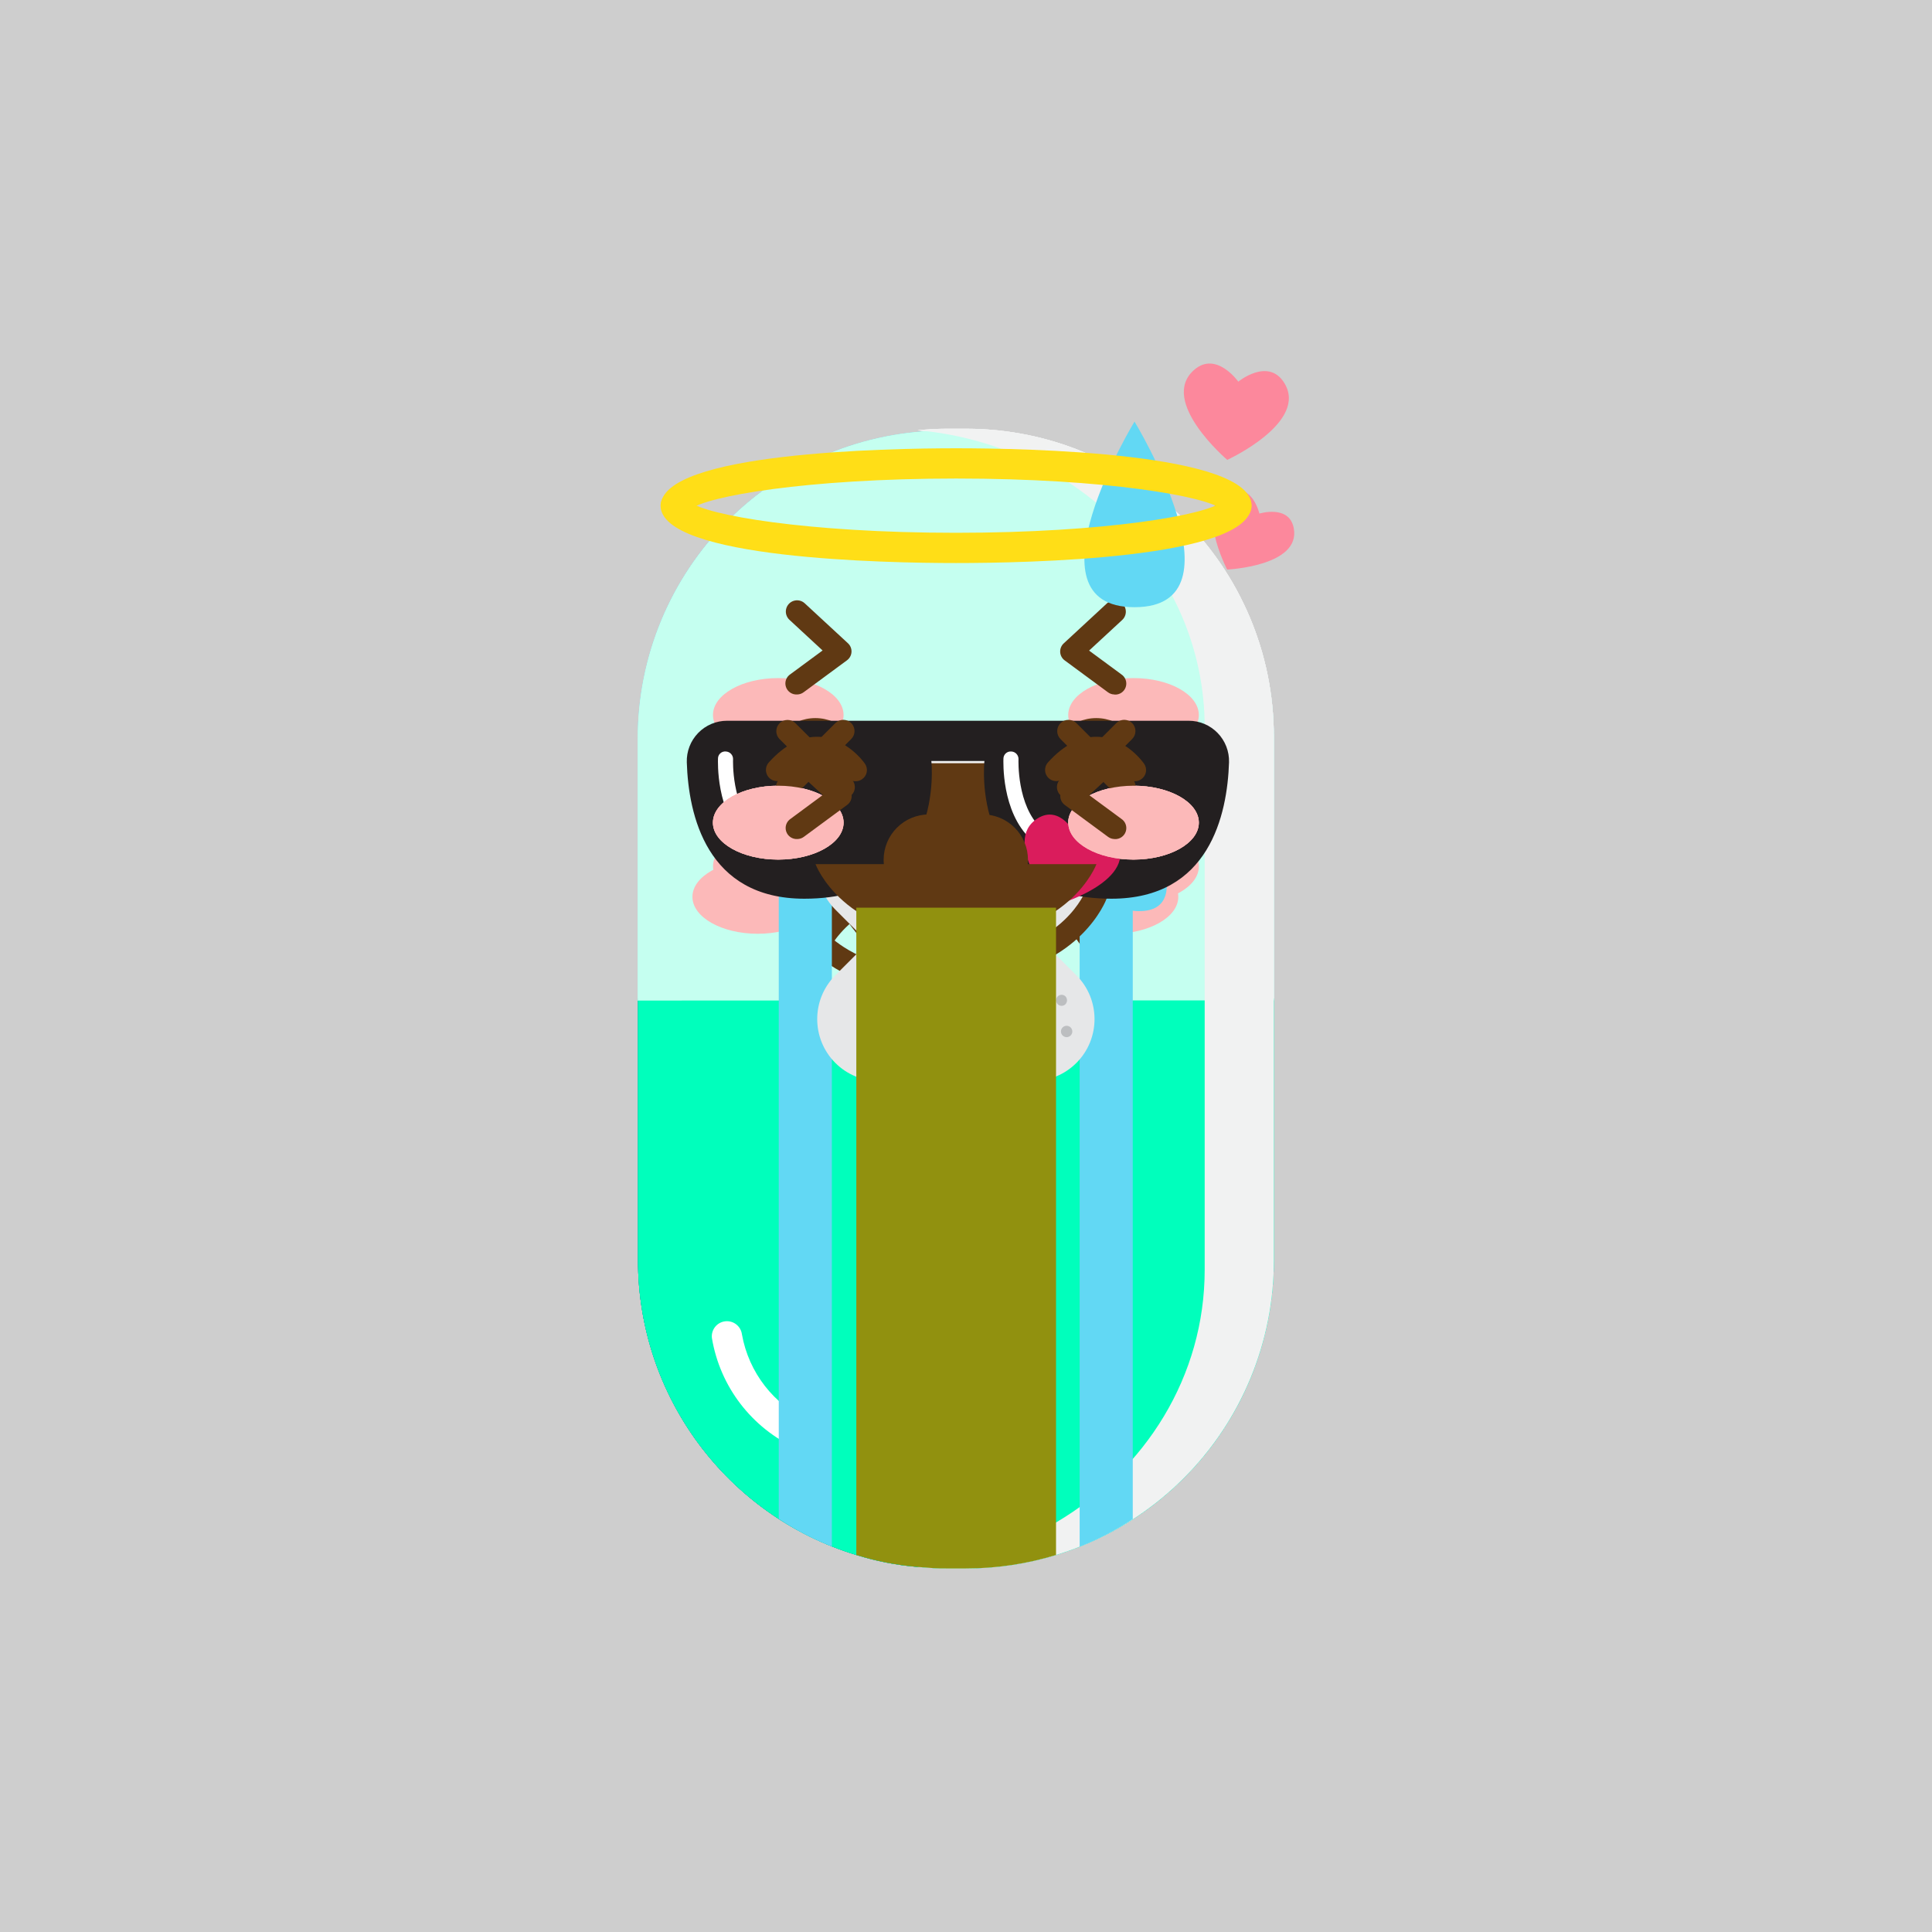 <?xml version="1.0" encoding="UTF-8"?>
<svg width="350px" height="350px" viewBox="0 0 350 350" version="1.1" xmlns="http://www.w3.org/2000/svg" xmlns:xlink="http://www.w3.org/1999/xlink">
    <title>greenpill_hasssan04</title>
            <rect id="interface_x5f_1" fill="#FCC7FF" x="0" y="0" width="350" height="350"></rect>
            <rect id="interface_x5f_2" fill="#FFF7CA" x="0" y="0" width="350" height="350"></rect>
            <rect id="interface_x5f_3" fill="#FFCCCC" x="0" y="0" width="350" height="350"></rect>
            <rect id="interface_x5f_4" fill="#CFCFFF" x="0" y="0" width="350" height="350"></rect>
            <rect id="interface_x5f_5" fill="#CECECE" x="0" y="0" width="350" height="350"></rect>
            <g id="body_x5f_4" transform="translate(115.53, 77.67)">
                <path d="M115.24,103.23 L115.24,150.62 C115.259,165.424 109.391,179.629 98.931,190.104 C88.47,200.58 74.274,206.467 59.47,206.47 L55.9,206.47 C55,206.47 54.12,206.47 53.27,206.39 C52.42,206.31 51.55,206.28 50.67,206.19 C46.912,205.877 43.2,205.153 39.6,204.03 C16.102,196.867 0.047,175.186 0.05,150.62 L0.05,103.23 L115.24,103.23 Z" id="Path" fill="#5932C4"></path>
                <path d="M0,103.59 L0,56.21 C-0.026,41.39 5.845,27.169 16.32,16.685 C26.794,6.201 41.01,0.317 55.83,0.33 L59.39,0.33 C60.29,0.33 61.17,0.33 62.02,0.41 C62.87,0.49 63.75,0.52 64.62,0.6 C68.378,0.921 72.089,1.649 75.69,2.77 C99.188,9.933 115.243,31.614 115.24,56.18 L115.24,103.56 L0,103.59 Z" id="Path" fill="#886EE5"></path>
                <path d="M115.24,55.82 L115.24,150.62 C115.259,165.424 109.391,179.629 98.931,190.104 C88.47,200.58 74.274,206.467 59.47,206.47 L55.9,206.47 C55,206.47 54.12,206.47 53.27,206.39 C52.42,206.31 51.55,206.28 50.67,206.19 C59.557,205.418 68.156,202.656 75.83,198.11 C92,188.55 102.71,171.64 102.71,152.37 L102.71,54.1 C102.71,25.98 79.88,2.9 50.71,0.27 C51.59,0.19 52.43,0.13 53.31,0.08 C54.19,0.03 55.04,0 55.94,0 L59.47,0 C90.279,0.028 115.24,25.011 115.24,55.82 L115.24,55.82 Z" id="Path" fill="#F1F2F2" style="mix-blend-mode: multiply;"></path>
                <path d="M29.9,184.99 C29.505,184.991 29.115,184.902 28.76,184.73 C20.645,181.026 14.903,173.53 13.44,164.73 C13.268,163.233 14.337,161.879 15.832,161.697 C17.328,161.516 18.689,162.576 18.88,164.07 C20.109,170.976 24.661,176.834 31.05,179.73 C32.221,180.268 32.86,181.55 32.583,182.808 C32.306,184.067 31.189,184.963 29.9,184.96 L29.9,184.99 Z" id="Path" fill="#FFFFFF"></path>
            </g>
            <g id="body_x5f_3" transform="translate(115.53, 77.67)">
                <path d="M115.24,103.23 L115.24,150.62 C115.259,165.424 109.391,179.629 98.931,190.104 C88.47,200.58 74.274,206.467 59.47,206.47 L55.9,206.47 C55,206.47 54.12,206.47 53.27,206.39 C52.42,206.31 51.55,206.28 50.67,206.19 C46.912,205.877 43.2,205.153 39.6,204.03 C16.102,196.867 0.047,175.186 0.05,150.62 L0.05,103.23 L115.24,103.23 Z" id="Path" fill="#00A076"></path>
                <path d="M0,103.59 L0,56.21 C-0.026,41.39 5.845,27.169 16.32,16.685 C26.794,6.201 41.01,0.317 55.83,0.33 L59.39,0.33 C60.29,0.33 61.17,0.33 62.02,0.41 C62.87,0.49 63.75,0.52 64.62,0.6 C68.378,0.921 72.089,1.649 75.69,2.77 C99.188,9.933 115.243,31.614 115.24,56.18 L115.24,103.56 L0,103.59 Z" id="Path" fill="#8FEAD2"></path>
                <path d="M115.24,55.82 L115.24,150.62 C115.259,165.424 109.391,179.629 98.931,190.104 C88.47,200.58 74.274,206.467 59.47,206.47 L55.9,206.47 C55,206.47 54.12,206.47 53.27,206.39 C52.42,206.31 51.55,206.28 50.67,206.19 C59.557,205.418 68.156,202.656 75.83,198.11 C92,188.55 102.71,171.64 102.71,152.37 L102.71,54.1 C102.71,25.98 79.88,2.9 50.71,0.27 C51.59,0.19 52.43,0.13 53.31,0.08 C54.19,0.03 55.04,0 55.94,0 L59.47,0 C90.279,0.028 115.24,25.011 115.24,55.82 L115.24,55.82 Z" id="Path" fill="#F1F2F2" style="mix-blend-mode: multiply;"></path>
                <path d="M29.9,184.99 C29.505,184.991 29.115,184.902 28.76,184.73 C20.645,181.026 14.903,173.53 13.44,164.73 C13.268,163.233 14.337,161.879 15.832,161.697 C17.328,161.516 18.689,162.576 18.88,164.07 C20.109,170.976 24.661,176.834 31.05,179.73 C32.221,180.268 32.86,181.55 32.583,182.808 C32.306,184.067 31.189,184.963 29.9,184.96 L29.9,184.99 Z" id="Path" fill="#FFFFFF"></path>
            </g>
            <g id="body_x5f_2" transform="translate(115.53, 77.67)">
                <path d="M115.24,103.23 L115.24,150.62 C115.259,165.424 109.391,179.629 98.931,190.104 C88.47,200.58 74.274,206.467 59.47,206.47 L55.9,206.47 C55,206.47 54.12,206.47 53.27,206.39 C52.42,206.31 51.55,206.28 50.67,206.19 C46.912,205.877 43.2,205.153 39.6,204.03 C16.102,196.867 0.047,175.186 0.05,150.62 L0.05,103.23 L115.24,103.23 Z" id="Path" fill="#02E2AC"></path>
                <path d="M0,103.59 L0,56.21 C-0.026,41.39 5.845,27.169 16.32,16.685 C26.794,6.201 41.01,0.317 55.83,0.33 L59.39,0.33 C60.29,0.33 61.17,0.33 62.02,0.41 C62.87,0.49 63.75,0.52 64.62,0.6 C68.378,0.921 72.089,1.649 75.69,2.77 C99.188,9.933 115.243,31.614 115.24,56.18 L115.24,103.56 L0,103.59 Z" id="Path" fill="#B3FFED"></path>
                <path d="M115.24,55.82 L115.24,150.62 C115.259,165.424 109.391,179.629 98.931,190.104 C88.47,200.58 74.274,206.467 59.47,206.47 L55.9,206.47 C55,206.47 54.12,206.47 53.27,206.39 C52.42,206.31 51.55,206.28 50.67,206.19 C59.557,205.418 68.156,202.656 75.83,198.11 C92,188.55 102.71,171.64 102.71,152.37 L102.71,54.1 C102.71,25.98 79.88,2.9 50.71,0.27 C51.59,0.19 52.43,0.13 53.31,0.08 C54.19,0.03 55.04,0 55.94,0 L59.47,0 C90.279,0.028 115.24,25.011 115.24,55.82 L115.24,55.82 Z" id="Path" fill="#F1F2F2" style="mix-blend-mode: multiply;"></path>
                <path d="M29.9,184.99 C29.505,184.991 29.115,184.902 28.76,184.73 C20.645,181.026 14.903,173.53 13.44,164.73 C13.268,163.233 14.337,161.879 15.832,161.697 C17.328,161.516 18.689,162.576 18.88,164.07 C20.109,170.976 24.661,176.834 31.05,179.73 C32.221,180.268 32.86,181.55 32.583,182.808 C32.306,184.067 31.189,184.963 29.9,184.96 L29.9,184.99 Z" id="Path" fill="#FFFFFF"></path>
            </g>
            <g id="body_x5f_1" transform="translate(115.53, 77.67)">
                <path d="M115.24,103.23 L115.24,150.62 C115.259,165.424 109.391,179.629 98.931,190.104 C88.47,200.58 74.274,206.467 59.47,206.47 L55.9,206.47 C55,206.47 54.12,206.47 53.27,206.39 C52.42,206.31 51.55,206.28 50.67,206.19 C46.912,205.877 43.2,205.153 39.6,204.03 C16.102,196.867 0.047,175.186 0.05,150.62 L0.05,103.23 L115.24,103.23 Z" id="Path" fill="#00FFBC"></path>
                <path d="M0,103.59 L0,56.21 C-0.026,41.39 5.845,27.169 16.32,16.685 C26.794,6.201 41.01,0.317 55.83,0.33 L59.39,0.33 C60.29,0.33 61.17,0.33 62.02,0.41 C62.87,0.49 63.75,0.52 64.62,0.6 C68.378,0.921 72.089,1.649 75.69,2.77 C99.188,9.933 115.243,31.614 115.24,56.18 L115.24,103.56 L0,103.59 Z" id="Path" fill="#C5FFF0"></path>
                <path d="M115.24,55.82 L115.24,150.62 C115.259,165.424 109.391,179.629 98.931,190.104 C88.47,200.58 74.274,206.467 59.47,206.47 L55.9,206.47 C55,206.47 54.12,206.47 53.27,206.39 C52.42,206.31 51.55,206.28 50.67,206.19 C59.557,205.418 68.156,202.656 75.83,198.11 C92,188.55 102.71,171.64 102.71,152.37 L102.71,54.1 C102.71,25.98 79.88,2.9 50.71,0.27 C51.59,0.19 52.43,0.13 53.31,0.08 C54.19,0.03 55.04,0 55.94,0 L59.47,0 C90.279,0.028 115.24,25.011 115.24,55.82 L115.24,55.82 Z" id="Path" fill="#F1F2F2" style="mix-blend-mode: multiply;"></path>
                <path d="M29.9,184.99 C29.505,184.991 29.115,184.902 28.76,184.73 C20.645,181.026 14.903,173.53 13.44,164.73 C13.268,163.233 14.337,161.879 15.832,161.697 C17.328,161.516 18.689,162.576 18.88,164.07 C20.109,170.976 24.661,176.834 31.05,179.73 C32.221,180.268 32.86,181.55 32.583,182.808 C32.306,184.067 31.189,184.963 29.9,184.96 L29.9,184.99 Z" id="Path" fill="#FFFFFF"></path>
            </g>
            <g id="face_x5f_1" transform="translate(129.13, 134.16)">
                <circle id="Oval" fill="#603913" cx="18.56" cy="5.77" r="5.77"></circle>
                <ellipse id="Oval" fill="#FCB9B9" cx="11.83" cy="17.3" rx="11.83" ry="6.69"></ellipse>
                <ellipse id="Oval" fill="#FCB9B9" cx="76.19" cy="17.3" rx="11.83" ry="6.69"></ellipse>
                <circle id="Oval" fill="#603913" cx="69.46" cy="5.77" r="5.77"></circle>
                <path d="M44.01,34.74 C22.33,34.74 16.88,20.65 16.65,20.04 C16.398,19.358 16.529,18.593 16.994,18.033 C17.459,17.474 18.188,17.205 18.904,17.328 C19.621,17.451 20.218,17.948 20.47,18.63 C20.67,19.14 25.31,30.63 44.01,30.63 C62.71,30.63 67.36,19.08 67.55,18.63 C67.939,17.575 69.11,17.036 70.165,17.425 C71.22,17.814 71.759,18.985 71.37,20.04 C71.15,20.65 65.69,34.74 44.01,34.74 Z" id="Path" fill="#603913"></path>
                <path d="M23.15,3.73 C23.15,2.592 22.228,1.67 21.09,1.67 C19.952,1.67 19.03,2.592 19.03,3.73 C19.03,4.868 19.952,5.79 21.09,5.79 C21.637,5.793 22.163,5.576 22.55,5.19 C22.936,4.803 23.153,4.277 23.15,3.73 Z" id="Path" fill="#FFFFFF"></path>
                <path d="M73.56,3.73 C73.554,2.599 72.634,1.686 71.503,1.69 C70.372,1.694 69.458,2.612 69.46,3.743 C69.462,4.874 70.379,5.79 71.51,5.79 C72.06,5.804 72.591,5.591 72.979,5.201 C73.366,4.812 73.577,4.28 73.56,3.73 Z" id="Path" fill="#FFFFFF"></path>
            </g>
            <g id="face_x5f_2" transform="translate(129.15, 134.16)">
                <circle id="Oval" fill="#603913" cx="18.56" cy="5.77" r="5.77"></circle>
                <ellipse id="Oval" fill="#FCB9B9" cx="11.83" cy="17.3" rx="11.83" ry="6.69"></ellipse>
                <ellipse id="Oval" fill="#FCB9B9" cx="76.19" cy="17.3" rx="11.83" ry="6.69"></ellipse>
                <circle id="Oval" fill="#603913" cx="69.45" cy="5.77" r="5.77"></circle>
                <path d="M18.56,19.34 C18.56,19.34 23.49,43.67 44.01,43.67 C64.53,43.67 69.45,19.34 69.45,19.34 L18.56,19.34 Z" id="Path" fill="#603913"></path>
                <path d="M23.14,3.73 C23.14,2.891 22.631,2.137 21.854,1.822 C21.077,1.507 20.186,1.694 19.602,2.296 C19.018,2.898 18.857,3.793 19.195,4.561 C19.532,5.328 20.302,5.814 21.14,5.79 C22.257,5.763 23.146,4.847 23.14,3.73 L23.14,3.73 Z" id="Path" fill="#FFFFFF"></path>
                <path d="M73.56,3.73 C73.56,2.896 73.057,2.144 72.286,1.826 C71.515,1.508 70.628,1.686 70.04,2.277 C69.451,2.868 69.278,3.756 69.6,4.525 C69.922,5.295 70.676,5.794 71.51,5.79 C72.055,5.79 72.578,5.573 72.963,5.186 C73.348,4.799 73.563,4.275 73.56,3.73 Z" id="Path" fill="#FFFFFF"></path>
                <path d="M26.36,19.34 L26.36,21.5 C26.36,23.996 28.384,26.02 30.88,26.02 L57.13,26.02 C58.329,26.02 59.478,25.544 60.326,24.696 C61.174,23.848 61.65,22.699 61.65,21.5 L61.65,19.34 L26.36,19.34 Z" id="Path" fill="#F1F2F2"></path>
                <path d="M30.85,39.45 C39.02,34.716 49.1,34.716 57.27,39.45 C49.362,45.075 38.758,45.075 30.85,39.45 L30.85,39.45 Z" id="Path" fill="#FFAEB8"></path>
            </g>
            <g id="face_x5f_3" transform="translate(129.16, 108.752)">
                <ellipse id="Oval" fill="#FCB9B9" cx="11.83" cy="20.778" rx="11.83" ry="6.69"></ellipse>
                <ellipse id="Oval" fill="#FCB9B9" cx="76.19" cy="20.778" rx="11.83" ry="6.69"></ellipse>
                <path d="M69.46,22.838 C69.46,22.838 66.61,46.408 56.2,57.698 C52.93,61.258 48.91,63.588 44,63.588 C39.09,63.588 35.07,61.248 31.84,57.698 C21.43,46.408 18.58,22.838 18.58,22.838 L69.46,22.838 Z" id="Path" fill="#603913"></path>
                <path d="M26.36,22.828 L26.36,24.988 C26.36,26.187 26.836,27.337 27.684,28.184 C28.532,29.032 29.681,29.508 30.88,29.508 L57.13,29.508 C58.329,29.508 59.478,29.032 60.326,28.184 C61.174,27.337 61.65,26.187 61.65,24.988 L61.65,22.828 L26.36,22.828 Z" id="Path" fill="#F1F2F2"></path>
                <path d="M56.2,57.698 C52.93,61.258 48.91,63.588 44,63.588 C39.09,63.588 35.07,61.248 31.84,57.698 C38.999,52.1 49.051,52.1 56.21,57.698 L56.2,57.698 Z" id="Path" fill="#FFAEB8"></path>
                <path d="M15.25,17.058 C14.339,17.118 13.504,16.554 13.219,15.687 C12.933,14.82 13.271,13.87 14.04,13.378 L19.86,9.088 L13.86,3.538 C13.324,3.045 13.092,2.304 13.251,1.593 C13.41,0.883 13.936,0.311 14.631,0.093 C15.326,-0.124 16.084,0.045 16.62,0.538 L24.43,7.758 C24.886,8.164 25.132,8.757 25.097,9.367 C25.062,9.977 24.75,10.537 24.25,10.888 L16.45,16.638 C16.106,16.905 15.685,17.053 15.25,17.058 L15.25,17.058 Z" id="Path" fill="#603913"></path>
                <path d="M72.75,17.058 C72.317,17.058 71.896,16.918 71.55,16.658 L63.75,10.908 C63.25,10.557 62.938,9.997 62.903,9.387 C62.868,8.777 63.114,8.184 63.57,7.778 L71.37,0.558 C71.906,0.063 72.665,-0.108 73.362,0.109 C74.058,0.326 74.586,0.897 74.747,1.609 C74.907,2.32 74.676,3.063 74.14,3.558 L68.14,9.108 L73.96,13.398 C74.729,13.89 75.067,14.84 74.781,15.707 C74.496,16.574 73.661,17.138 72.75,17.078 L72.75,17.058 Z" id="Path" fill="#603913"></path>
            </g>
            <g id="face_x5f_4" transform="translate(129.17, 143.389)">
                <ellipse id="Oval" fill="#FCB9B9" cx="11.83" cy="13.551" rx="11.83" ry="6.69"></ellipse>
                <ellipse id="Oval" fill="#FCB9B9" cx="76.19" cy="13.551" rx="11.83" ry="6.69"></ellipse>
                <path d="M69.45,31.001 C68.598,31.008 67.835,30.474 67.55,29.671 C67.35,29.141 62.7,17.671 44.01,17.671 C25.32,17.671 20.66,29.221 20.47,29.671 C20.081,30.726 18.91,31.266 17.855,30.876 C16.8,30.487 16.261,29.316 16.65,28.261 C16.87,27.651 22.33,13.551 44.01,13.551 C65.69,13.551 71.14,27.651 71.37,28.261 C71.565,28.767 71.547,29.331 71.319,29.823 C71.091,30.315 70.672,30.694 70.16,30.871 C69.934,30.959 69.693,31.003 69.45,31.001 L69.45,31.001 Z" id="Path" fill="#603913"></path>
                <path d="M18.83,8.041 L18.28,8.041 C13.37,7.741 10.28,3.391 10.17,3.201 C9.527,2.279 9.753,1.01 10.675,0.366 C11.597,-0.277 12.867,-0.051 13.51,0.871 C13.51,0.941 15.64,3.811 18.56,3.981 C20.4,4.101 22.48,2.981 24.56,0.701 C25.046,0.165 25.781,-0.07 26.488,0.082 C27.195,0.235 27.767,0.754 27.988,1.442 C28.209,2.131 28.046,2.885 27.56,3.421 C24.83,6.481 21.83,8.041 18.83,8.041 Z" id="Path" fill="#603913"></path>
                <path d="M69.34,8.041 L68.8,8.041 C63.89,7.741 60.8,3.391 60.68,3.201 C60.037,2.279 60.263,1.01 61.185,0.366 C62.107,-0.277 63.377,-0.051 64.02,0.871 C64.07,0.941 66.16,3.811 69.07,3.981 C70.91,4.101 72.99,2.981 75.07,0.701 C75.821,-0.127 77.102,-0.19 77.93,0.561 C78.758,1.312 78.821,2.593 78.07,3.421 C75.32,6.481 72.38,8.041 69.34,8.041 Z" id="Path" fill="#603913"></path>
            </g>
            <g id="face_x5f_5" transform="translate(125.44, 65.859)">
                <ellipse id="Oval" fill="#FCB9B9" cx="11.83" cy="96.611" rx="11.83" ry="6.69"></ellipse>
                <ellipse id="Oval" fill="#FCB9B9" cx="76.19" cy="96.611" rx="11.83" ry="6.69"></ellipse>
                <path d="M44.01,114.051 C22.32,114.051 16.87,99.951 16.65,99.351 C16.258,98.299 16.793,97.128 17.845,96.736 C18.897,96.344 20.068,96.879 20.46,97.931 C20.66,98.451 25.3,109.981 44.01,109.981 C62.72,109.981 67.36,98.421 67.56,97.931 C67.814,97.25 68.411,96.757 69.127,96.636 C69.844,96.515 70.57,96.786 71.032,97.346 C71.495,97.906 71.624,98.67 71.37,99.351 C71.14,99.951 65.69,114.051 44.01,114.051 Z" id="Path" fill="#603913"></path>
                <path d="M29.86,71.461 C25.03,65.911 18.56,72.891 18.56,72.891 C18.56,72.891 12.08,65.891 7.25,71.461 C-0.56,80.461 18.56,92.661 18.56,92.661 C18.56,92.661 37.68,80.451 29.86,71.461 Z" id="Path" fill="#DA1C5C"></path>
                <path d="M80.28,71.461 C75.45,65.911 68.98,72.891 68.98,72.891 C68.98,72.891 62.5,65.891 57.67,71.461 C49.86,80.461 68.98,92.661 68.98,92.661 C68.98,92.661 88.09,80.451 80.28,71.461 Z" id="Path" fill="#DA1C5C"></path>
                <path d="M108.93,29.791 C108.1,25.511 102.71,27.181 102.71,27.181 C102.71,27.181 101.45,21.691 97.33,23.111 C90.67,25.411 96.87,37.321 96.87,37.321 C96.87,37.321 110.29,36.711 108.93,29.791 Z" id="Path" fill="#FC889C"></path>
                <path d="M107.13,3.371 C104.21,-1.079 98.89,3.281 98.89,3.281 C98.89,3.281 94.89,-2.359 90.89,1.151 C84.4,6.821 96.89,17.451 96.89,17.451 C96.89,17.451 111.84,10.581 107.13,3.371 Z" id="Path" fill="#FC889C"></path>
            </g>
            <g id="face_x5f_6" transform="translate(129.14, 133.35)">
                <ellipse id="Oval" fill="#FCB9B9" cx="11.83" cy="17.3" rx="11.83" ry="6.69"></ellipse>
                <ellipse id="Oval" fill="#FCB9B9" cx="76.19" cy="17.3" rx="11.83" ry="6.69"></ellipse>
                <circle id="Oval" fill="#603913" cx="69.46" cy="5.77" r="5.77"></circle>
                <path d="M44.01,34.75 C22.33,34.75 16.88,20.65 16.65,20.05 C16.258,18.995 16.795,17.822 17.85,17.43 C18.905,17.038 20.078,17.575 20.47,18.63 C20.67,19.15 25.32,30.63 44.01,30.63 C62.7,30.63 67.37,19.08 67.55,18.63 C67.942,17.575 69.115,17.038 70.17,17.43 C71.225,17.822 71.762,18.995 71.37,20.05 C71.15,20.65 65.69,34.75 44.01,34.75 Z" id="Path" fill="#603913"></path>
                <path d="M73.57,3.74 C73.594,2.902 73.108,2.132 72.341,1.795 C71.573,1.457 70.678,1.618 70.076,2.202 C69.474,2.786 69.287,3.677 69.602,4.454 C69.917,5.231 70.671,5.74 71.51,5.74 C72.625,5.74 73.538,4.854 73.57,3.74 L73.57,3.74 Z" id="Path" fill="#FFFFFF"></path>
                <path d="M34.02,29.41 L34.02,36.25 C34.02,40.978 37.852,44.81 42.58,44.81 L42.58,44.81 C47.308,44.81 51.14,40.978 51.14,36.25 L51.14,30.05 C51.14,30.05 41.26,31.51 34.02,29.41 Z" id="Path" fill="#FC889C"></path>
                <path d="M25.67,9.82 C25.006,9.816 24.384,9.492 24,8.95 C24,8.88 21.87,6.01 19,5.84 C17,5.72 15.06,6.84 13,9.12 C12.252,9.948 10.973,10.013 10.145,9.265 C9.317,8.517 9.252,7.238 10,6.41 C12.93,3.13 16.06,1.59 19.29,1.78 C24.2,2.08 27.29,6.43 27.4,6.62 C27.717,7.06 27.841,7.61 27.745,8.143 C27.649,8.677 27.34,9.148 26.89,9.45 C26.535,9.703 26.106,9.833 25.67,9.82 Z" id="Path" fill="#603913"></path>
            </g>
            <g id="face_x5f_7" transform="translate(129.16, 76.37)">
                <ellipse id="Oval" fill="#FCB9B9" cx="11.83" cy="75.59" rx="11.83" ry="6.69"></ellipse>
                <ellipse id="Oval" fill="#FCB9B9" cx="76.19" cy="75.59" rx="11.83" ry="6.69"></ellipse>
                <path d="M76.37,68.11 C75.706,68.106 75.084,67.782 74.7,67.24 L74.7,67.24 C74.7,67.24 72.59,64.3 69.65,64.13 C67.74,64.01 65.72,65.13 63.65,67.41 C62.902,68.238 61.623,68.303 60.795,67.555 C59.967,66.807 59.902,65.528 60.65,64.7 C63.57,61.433 66.663,59.89 69.93,60.07 C74.84,60.37 77.93,64.72 78.04,64.91 C78.357,65.35 78.481,65.9 78.385,66.433 C78.289,66.967 77.98,67.438 77.53,67.74 C77.191,67.981 76.786,68.11 76.37,68.11 Z" id="Path" fill="#603913"></path>
                <path d="M25.84,68.11 C25.176,68.106 24.554,67.782 24.17,67.24 C24.12,67.17 22.03,64.3 19.12,64.13 C17.12,64.01 15.19,65.13 13.12,67.41 C12.372,68.238 11.093,68.303 10.265,67.555 C9.437,66.807 9.372,65.528 10.12,64.7 C13.05,61.42 16.19,59.88 19.4,60.07 C24.31,60.37 27.4,64.72 27.52,64.91 C27.983,65.526 28.051,66.353 27.694,67.037 C27.337,67.72 26.62,68.137 25.85,68.11 L25.84,68.11 Z" id="Path" fill="#603913"></path>
                <path d="M18.56,77.63 C18.56,77.63 23.49,96.48 44.01,96.48 C64.53,96.48 69.45,77.63 69.45,77.63 L18.56,77.63 Z" id="Path" fill="#603913"></path>
                <path d="M26.36,77.63 L26.36,79.8 C26.365,82.294 28.386,84.315 30.88,84.32 L57.13,84.32 C59.626,84.32 61.65,82.296 61.65,79.8 L61.65,77.63 L26.36,77.63 Z" id="Path" fill="#F1F2F2"></path>
                <path d="M76.37,0 C76.37,0 55.94,33.63 76.37,33.63 C96.8,33.63 76.37,0 76.37,0 Z" id="Path" fill="#62D8F4"></path>
            </g>
            <g id="face_x5f_8" transform="translate(129.17, 133.35)">
                <circle id="Oval" fill="#603913" cx="18.56" cy="5.77" r="5.77"></circle>
                <ellipse id="Oval" fill="#FCB9B9" cx="11.83" cy="17.3" rx="11.83" ry="6.69"></ellipse>
                <ellipse id="Oval" fill="#FCB9B9" cx="76.19" cy="17.3" rx="11.83" ry="6.69"></ellipse>
                <circle id="Oval" fill="#603913" cx="69.46" cy="5.77" r="5.77"></circle>
                <path d="M69.45,34.75 C68.663,34.754 67.947,34.296 67.62,33.58 C67.41,33.17 62.75,24.12 44.01,24.12 C25.27,24.12 20.59,33.2 20.4,33.58 C20.182,34.08 19.77,34.47 19.258,34.658 C18.747,34.847 18.18,34.819 17.69,34.58 C17.195,34.362 16.81,33.953 16.621,33.446 C16.433,32.94 16.458,32.378 16.69,31.89 C16.91,31.41 22.42,20.09 43.98,20.09 C65.54,20.09 71.05,31.41 71.27,31.89 C71.509,32.38 71.537,32.947 71.348,33.458 C71.16,33.97 70.77,34.382 70.27,34.6 C70.009,34.703 69.731,34.754 69.45,34.75 Z" id="Path" fill="#603913"></path>
                <path d="M23.14,3.74 C23.16,2.907 22.674,2.144 21.91,1.811 C21.146,1.478 20.256,1.64 19.659,2.223 C19.062,2.805 18.878,3.69 19.192,4.463 C19.506,5.235 20.256,5.74 21.09,5.74 C22.203,5.74 23.113,4.853 23.14,3.74 Z" id="Path" fill="#FFFFFF"></path>
                <path d="M73.56,3.74 C73.56,2.635 72.665,1.74 71.56,1.74 C70.455,1.74 69.56,2.635 69.56,3.74 C69.56,4.845 70.455,5.74 71.56,5.74 C72.653,5.714 73.534,4.833 73.56,3.74 Z" id="Path" fill="#FFFFFF"></path>
                <path d="M77.21,13.17 C77.21,13.17 65.93,31.71 77.21,31.71 C88.49,31.71 77.21,13.17 77.21,13.17 Z" id="Path" fill="#62D8F4"></path>
            </g>
            <g id="face_x5f_9" transform="translate(129.13, 136.27)">
                <ellipse id="Oval" fill="#FCB9B9" cx="11.83" cy="13.57" rx="11.83" ry="6.69"></ellipse>
                <ellipse id="Oval" fill="#FCB9B9" cx="76.19" cy="13.57" rx="11.83" ry="6.69"></ellipse>
                <path d="M69.46,28.98 C69.46,28.98 64.52,15.61 44.01,15.61 C23.5,15.61 18.56,28.98 18.56,28.98 L69.46,28.98 Z" id="Path" fill="#603913"></path>
                <path d="M21.57,2.04 L21.57,143.89 C18.197,142.565 14.973,140.889 11.95,138.89 L11.95,2.04 L21.57,2.04 Z" id="Path" fill="#62D8F4"></path>
                <path d="M76.08,2.04 L76.08,138.93 C73.055,140.925 69.831,142.601 66.46,143.93 L66.46,2.04 L76.08,2.04 Z" id="Path" fill="#62D8F4"></path>
                <path d="M24.33,4.08 L10.06,4.08 C8.933,4.08 8.02,3.167 8.02,2.04 C8.02,0.913 8.933,0 10.06,0 L24.33,0 C25.457,0 26.37,0.913 26.37,2.04 C26.37,3.167 25.457,4.08 24.33,4.08 Z" id="Path" fill="#603913"></path>
                <path d="M78.29,4.08 L64.01,4.08 C62.883,4.08 61.97,3.167 61.97,2.04 C61.97,0.913 62.883,0 64.01,0 L78.29,0 C79.417,0 80.33,0.913 80.33,2.04 C80.33,3.167 79.417,4.08 78.29,4.08 Z" id="Path" fill="#603913"></path>
            </g>
            <g id="face_x5f_10" transform="translate(129.14, 130.09)">
                <ellipse id="Oval" fill="#FCB9B9" cx="11.83" cy="19.75" rx="11.83" ry="6.69"></ellipse>
                <ellipse id="Oval" fill="#FCB9B9" cx="76.19" cy="19.75" rx="11.83" ry="6.69"></ellipse>
                <circle id="Oval" fill="#603913" cx="18.57" cy="8.22" r="8.22"></circle>
                <path d="M25.1,5.32 C25.1,3.702 23.788,2.39 22.17,2.39 C20.552,2.39 19.24,3.702 19.24,5.32 C19.24,6.938 20.552,8.25 22.17,8.25 C22.947,8.25 23.692,7.941 24.242,7.392 C24.791,6.842 25.1,6.097 25.1,5.32 Z" id="Path" fill="#FFFFFF"></path>
                <circle id="Oval" fill="#603913" cx="69.46" cy="8.22" r="8.22"></circle>
                <path d="M75.31,5.32 C75.31,4.134 74.595,3.065 73.499,2.612 C72.403,2.159 71.142,2.412 70.305,3.252 C69.467,4.092 69.219,5.354 69.676,6.448 C70.133,7.543 71.204,8.254 72.39,8.25 C74.004,8.244 75.31,6.934 75.31,5.32 L75.31,5.32 Z" id="Path" fill="#FFFFFF"></path>
                <path d="M44.01,40.64 L44.01,40.64 C38.487,40.64 34.01,36.163 34.01,30.64 L34.01,28.71 C34.01,23.187 38.487,18.71 44.01,18.71 L44.01,18.71 C49.533,18.71 54.01,23.187 54.01,28.71 L54.01,30.64 C54.01,36.163 49.533,40.64 44.01,40.64 L44.01,40.64 Z" id="Path" fill="#603913"></path>
            </g>
            <g id="face_x5f_11" transform="translate(129.16, 132.54)">
                <circle id="Oval" fill="#603913" cx="18.56" cy="5.77" r="5.77"></circle>
                <ellipse id="Oval" fill="#FCB9B9" cx="11.83" cy="17.3" rx="11.83" ry="6.69"></ellipse>
                <ellipse id="Oval" fill="#FCB9B9" cx="76.19" cy="17.3" rx="11.83" ry="6.69"></ellipse>
                <circle id="Oval" fill="#603913" cx="69.45" cy="5.77" r="5.77"></circle>
                <path d="M23.14,3.74 C23.14,2.608 22.222,1.69 21.09,1.69 C19.958,1.69 19.04,2.608 19.04,3.74 C19.04,4.872 19.958,5.79 21.09,5.79 C21.634,5.79 22.155,5.574 22.54,5.19 C22.924,4.805 23.14,4.284 23.14,3.74 Z" id="Path" fill="#FFFFFF"></path>
                <path d="M73.56,3.74 C73.564,2.905 73.064,2.15 72.293,1.829 C71.522,1.507 70.634,1.683 70.043,2.273 C69.453,2.864 69.277,3.752 69.599,4.523 C69.92,5.294 70.675,5.794 71.51,5.79 C72.054,5.79 72.575,5.574 72.96,5.19 C73.344,4.805 73.56,4.284 73.56,3.74 Z" id="Path" fill="#FFFFFF"></path>
                <path d="M22.17,60.02 L22.17,60.02 C17.791,55.632 17.791,48.528 22.17,44.14 L49.95,16.36 C52.056,14.251 54.915,13.067 57.895,13.067 C60.875,13.067 63.734,14.251 65.84,16.36 L65.84,16.36 C70.219,20.748 70.219,27.852 65.84,32.24 L38.05,60.02 C35.945,62.128 33.089,63.313 30.11,63.313 C27.131,63.313 24.275,62.128 22.17,60.02 L22.17,60.02 Z" id="Path" fill="#E6E7E8"></path>
                <path d="M22.17,16.36 L22.17,16.36 C24.275,14.252 27.131,13.067 30.11,13.067 C33.089,13.067 35.945,14.252 38.05,16.36 L65.84,44.14 C70.219,48.528 70.219,55.632 65.84,60.02 L65.84,60.02 C63.734,62.129 60.875,63.313 57.895,63.313 C54.915,63.313 52.056,62.129 49.95,60.02 L22.17,32.24 C17.791,27.852 17.791,20.748 22.17,16.36 L22.17,16.36 Z" id="Path" fill="#E6E7E8"></path>
                <path d="M28.12,38.19 L44.01,54.08 C40.547,52.243 37.351,49.942 34.51,47.24 C31.925,44.572 29.769,41.519 28.12,38.19 Z" id="Path" fill="#BCBEC0"></path>
                <path d="M44.01,22.31 L59.89,38.19 C58.123,34.9 55.909,31.871 53.31,29.19 C50.512,26.514 47.387,24.203 44.01,22.31 Z" id="Path" fill="#BCBEC0"></path>
                <path d="M24.54,20.83 C24.801,21.091 24.903,21.471 24.807,21.827 C24.712,22.183 24.433,22.462 24.077,22.557 C23.721,22.653 23.341,22.551 23.08,22.29 C22.677,21.887 22.677,21.233 23.08,20.83 C23.483,20.427 24.137,20.427 24.54,20.83 L24.54,20.83 Z" id="Path" fill="#BCBEC0"></path>
                <path d="M28.28,17.08 C28.683,17.483 28.683,18.137 28.28,18.54 C27.877,18.943 27.223,18.943 26.82,18.54 C26.417,18.137 26.417,17.483 26.82,17.08 C27.223,16.677 27.877,16.677 28.28,17.08 Z" id="Path" fill="#BCBEC0"></path>
                <circle id="Oval" fill="#BCBEC0" cx="29.89" cy="27.64" r="1.03"></circle>
                <path d="M34.37,23.16 C34.77,23.568 34.77,24.222 34.37,24.63 C33.972,24.997 33.353,24.981 32.975,24.593 C32.597,24.204 32.597,23.586 32.975,23.197 C33.353,22.809 33.972,22.793 34.37,23.16 Z" id="Path" fill="#BCBEC0"></path>
                <circle id="Oval" fill="#BCBEC0" cx="24.24" cy="26.7" r="1.03"></circle>
                <circle id="Oval" fill="#BCBEC0" cx="28.47" cy="22.47" r="1.03"></circle>
                <circle id="Oval" fill="#BCBEC0" cx="32.7" cy="18.25" r="1.03"></circle>
                <path d="M54.97,51.25 C55.337,51.648 55.321,52.267 54.933,52.645 C54.544,53.023 53.926,53.023 53.537,52.645 C53.149,52.267 53.133,51.648 53.5,51.25 C53.908,50.85 54.562,50.85 54.97,51.25 Z" id="Path" fill="#BCBEC0"></path>
                <path d="M58.71,47.51 C58.912,47.699 59.027,47.963 59.027,48.24 C59.027,48.517 58.912,48.781 58.71,48.97 C58.449,49.231 58.069,49.333 57.713,49.237 C57.357,49.142 57.078,48.863 56.983,48.507 C56.887,48.151 56.989,47.771 57.25,47.51 C57.439,47.308 57.703,47.193 57.98,47.193 C58.257,47.193 58.521,47.308 58.71,47.51 Z" id="Path" fill="#BCBEC0"></path>
                <path d="M61.05,57.34 C61.252,57.529 61.367,57.793 61.367,58.07 C61.367,58.347 61.252,58.611 61.05,58.8 C60.861,59.002 60.597,59.117 60.32,59.117 C60.043,59.117 59.779,59.002 59.59,58.8 C59.187,58.397 59.187,57.743 59.59,57.34 C59.993,56.937 60.647,56.937 61.05,57.34 L61.05,57.34 Z" id="Path" fill="#BCBEC0"></path>
                <circle id="Oval" fill="#BCBEC0" cx="64.07" cy="54.32" r="1.03"></circle>
                <circle id="Oval" fill="#BCBEC0" cx="54.67" cy="57.13" r="1.03"></circle>
                <circle id="Oval" fill="#BCBEC0" cx="58.9" cy="52.9" r="1.03"></circle>
                <path d="M63.84,47.94 C64.24,48.348 64.24,49.002 63.84,49.41 C63.442,49.777 62.823,49.761 62.445,49.373 C62.067,48.984 62.067,48.366 62.445,47.977 C62.823,47.589 63.442,47.573 63.84,47.94 Z" id="Path" fill="#BCBEC0"></path>
            </g>
            <g id="face_x5f_12" transform="translate(119.67, 81.21)">
                <ellipse id="Oval" fill="#FCB9B9" cx="21.33" cy="68.63" rx="11.83" ry="6.69"></ellipse>
                <ellipse id="Oval" fill="#FCB9B9" cx="85.69" cy="68.63" rx="11.83" ry="6.69"></ellipse>
                <path d="M53.51,86.08 C31.83,86.08 26.37,71.98 26.15,71.38 C25.758,70.325 26.295,69.152 27.35,68.76 C28.405,68.368 29.578,68.905 29.97,69.96 C30.17,70.47 34.81,81.96 53.51,81.96 C72.21,81.96 76.86,70.41 77.05,69.96 C77.442,68.905 78.615,68.368 79.67,68.76 C80.725,69.152 81.262,70.325 80.87,71.38 C80.64,71.98 75.19,86.08 53.51,86.08 Z" id="Path" fill="#603913"></path>
                <path d="M53.51,20.79 C40.95,20.79 0,20.04 0,10.38 C0.013,9 1.051,7.845 2.422,7.685 C3.793,7.525 5.069,8.41 5.4,9.75 C8.16,12.08 26.4,15.31 53.51,15.31 C80.62,15.31 98.85,12.08 101.61,9.75 C101.924,8.389 103.21,7.482 104.597,7.644 C105.984,7.805 107.028,8.984 107.02,10.38 C107.02,20.07 66.06,20.79 53.51,20.79 Z" id="Path" fill="#FFDE17"></path>
                <path d="M85.88,61.13 C85.213,61.137 84.587,60.81 84.21,60.26 C84.21,60.2 82.07,57.32 79.21,57.15 C77.31,57.05 75.28,58.15 73.21,60.43 C72.462,61.258 71.183,61.323 70.355,60.575 C69.527,59.827 69.462,58.548 70.21,57.72 C73.13,54.45 76.28,52.9 79.49,53.09 C84.4,53.39 87.49,57.75 87.61,57.93 C87.93,58.371 88.056,58.923 87.96,59.459 C87.864,59.995 87.553,60.468 87.1,60.77 C86.741,61.014 86.314,61.14 85.88,61.13 L85.88,61.13 Z" id="Path" fill="#603913"></path>
                <path d="M35.33,61.13 C34.663,61.137 34.037,60.81 33.66,60.26 L33.66,60.26 C33.66,60.26 31.55,57.32 28.66,57.15 C26.76,57.01 24.73,58.15 22.66,60.43 C21.912,61.258 20.633,61.323 19.805,60.575 C18.977,59.827 18.912,58.548 19.66,57.72 C22.58,54.45 25.79,52.93 28.94,53.09 C33.85,53.39 36.94,57.75 37.05,57.93 C37.513,58.546 37.581,59.373 37.224,60.057 C36.867,60.74 36.15,61.157 35.38,61.13 L35.33,61.13 Z" id="Path" fill="#603913"></path>
                <path d="M104.33,13.15 C103.059,13.148 101.956,12.276 101.66,11.04 C98.9,8.71 80.71,5.48 53.56,5.48 C26.41,5.48 8.21,8.71 5.45,11.04 C5.119,12.38 3.843,13.265 2.472,13.105 C1.101,12.945 0.063,11.79 0.05,10.41 C0.05,0.75 41.05,0 53.56,0 C66.07,0 107.07,0.75 107.07,10.41 C107.07,11.923 105.843,13.15 104.33,13.15 Z" id="Path" fill="#FFDE17"></path>
            </g>
            <g id="face_x5f_13" transform="translate(124.416, 130.57)">
                <ellipse id="Oval" fill="#FCB9B9" cx="16.544" cy="18.46" rx="11.83" ry="6.69"></ellipse>
                <ellipse id="Oval" fill="#FCB9B9" cx="80.904" cy="18.46" rx="11.83" ry="6.69"></ellipse>
                <path d="M54.024,46.55 C52.902,46.619 51.938,45.766 51.869,44.645 C51.8,43.524 52.652,42.559 53.774,42.49 C68.324,40.65 72.114,31.15 72.264,30.75 C72.517,30.068 73.116,29.572 73.834,29.451 C74.551,29.329 75.279,29.6 75.744,30.161 C76.208,30.722 76.337,31.488 76.084,32.17 C75.894,32.67 71.394,44.37 54.284,46.53 L54.024,46.55 Z" id="Path" fill="#603913"></path>
                <path d="M98.234,7.53 C98.293,5.552 97.548,3.634 96.168,2.215 C94.789,0.796 92.893,-0.004 90.914,-2.84217094e-14 L7.314,-2.84217094e-14 C5.335,-0.004 3.44,0.796 2.062,2.215 C0.684,3.635 -0.059,5.553 0.004,7.53 C0.304,17.06 3.584,32.24 21.304,32.24 C47.124,32.24 44.304,7.29 44.304,7.29 L53.924,7.29 C53.924,7.29 51.114,32.24 76.924,32.24 C94.654,32.24 97.924,17.06 98.234,7.53 Z" id="Path" fill="#231F20"></path>
                <path d="M11.584,21.87 C11.24,21.87 10.908,21.742 10.654,21.51 C5.244,16.51 5.654,7.26 5.654,6.87 C5.649,6.5 5.802,6.146 6.076,5.898 C6.349,5.649 6.716,5.53 7.084,5.57 C7.446,5.586 7.788,5.745 8.032,6.014 C8.276,6.283 8.403,6.638 8.384,7 C8.384,7.08 8.044,15.35 12.524,19.5 C12.935,19.885 13.068,20.482 12.861,21.005 C12.653,21.528 12.147,21.871 11.584,21.87 L11.584,21.87 Z" id="Path" fill="#FFFFFF"></path>
                <path d="M63.294,21.87 C62.95,21.87 62.618,21.742 62.364,21.51 C56.944,16.51 57.364,7.26 57.364,6.87 C57.365,6.502 57.52,6.152 57.792,5.905 C58.064,5.658 58.428,5.536 58.794,5.57 C59.156,5.586 59.498,5.745 59.742,6.014 C59.986,6.283 60.113,6.638 60.094,7 C60.094,7.08 59.754,15.35 64.224,19.5 C64.644,19.879 64.786,20.48 64.579,21.007 C64.372,21.534 63.86,21.878 63.294,21.87 L63.294,21.87 Z" id="Path" fill="#FFFFFF"></path>
            </g>
            <g id="face_x5f_14" transform="translate(129.14, 133.473)">
                <ellipse id="Oval" fill="#FCB9B9" cx="11.83" cy="15.557" rx="11.83" ry="6.69"></ellipse>
                <ellipse id="Oval" fill="#FCB9B9" cx="76.19" cy="15.557" rx="11.83" ry="6.69"></ellipse>
                <path d="M73.35,19.147 C71.35,14.657 65.83,17.887 65.83,17.887 C65.83,17.887 63.03,12.157 58.83,14.787 C52.08,19.037 61.98,30.557 61.98,30.557 C61.98,30.557 76.63,26.417 73.35,19.147 Z" id="Path" fill="#DA1C5C"></path>
                <path d="M45.86,35.777 L45.51,35.777 C44.386,35.763 43.486,34.841 43.5,33.717 C43.514,32.593 44.436,31.693 45.56,31.707 L45.86,31.707 C47.411,31.785 48.943,31.329 50.2,30.417 C51.183,29.642 51.581,28.339 51.2,27.147 C51.131,26.976 51.021,26.825 50.88,26.707 C50.487,26.491 50.035,26.407 49.59,26.467 C49.066,26.509 48.55,26.626 48.06,26.817 C47.716,27.042 47.346,27.226 46.96,27.367 C45.958,27.861 44.744,27.449 44.25,26.447 C43.756,25.445 44.168,24.231 45.17,23.737 C45.449,23.558 45.74,23.397 46.04,23.257 C46.815,22.64 47.159,21.628 46.92,20.667 C45.727,20.831 44.668,21.516 44.03,22.537 C43.673,23.166 43.007,23.556 42.284,23.561 C41.561,23.566 40.89,23.185 40.524,22.561 C40.158,21.937 40.153,21.166 40.51,20.537 C41.867,18.235 44.309,16.79 46.98,16.707 C47.708,16.659 48.436,16.814 49.08,17.157 C49.888,17.646 50.484,18.42 50.75,19.327 C51.106,20.355 51.181,21.46 50.97,22.527 C51.849,22.648 52.682,22.992 53.39,23.527 C54.037,24.037 54.551,24.696 54.89,25.447 C56.064,28.294 55.24,31.573 52.86,33.527 C50.864,35.078 48.386,35.875 45.86,35.777 Z" id="Path" fill="#603913"></path>
                <path d="M76.38,8.057 C75.715,8.066 75.089,7.744 74.71,7.197 L74.71,7.197 C74.71,7.197 72.59,4.247 69.71,4.087 C67.79,3.957 65.78,5.087 63.71,7.367 C63.224,7.903 62.489,8.139 61.782,7.986 C61.075,7.833 60.503,7.315 60.282,6.626 C60.061,5.937 60.224,5.183 60.71,4.647 C63.64,1.377 66.83,-0.183 69.99,0.017 C74.9,0.327 77.99,4.677 78.11,4.867 C78.427,5.307 78.551,5.857 78.455,6.39 C78.359,6.924 78.05,7.395 77.6,7.697 C77.243,7.947 76.815,8.073 76.38,8.057 Z" id="Path" fill="#603913"></path>
                <path d="M25.86,8.057 C25.195,8.066 24.569,7.744 24.19,7.197 L24.19,7.197 C24.19,7.197 22.07,4.247 19.14,4.087 C17.22,3.957 15.21,5.087 13.14,7.367 C12.654,7.903 11.919,8.139 11.212,7.986 C10.505,7.833 9.933,7.315 9.712,6.626 C9.491,5.937 9.654,5.183 10.14,4.647 C13.07,1.377 16.25,-0.183 19.42,0.017 C24.33,0.327 27.42,4.677 27.54,4.867 C27.856,5.308 27.979,5.859 27.881,6.392 C27.783,6.926 27.472,7.397 27.02,7.697 C26.68,7.934 26.275,8.06 25.86,8.057 Z" id="Path" fill="#603913"></path>
            </g>
            <g id="face_x5f_15" transform="translate(129.16, 130.404)">
                <ellipse id="Oval" fill="#FCB9B9" cx="11.83" cy="18.626" rx="11.83" ry="6.69"></ellipse>
                <ellipse id="Oval" fill="#FCB9B9" cx="76.19" cy="18.626" rx="11.83" ry="6.69"></ellipse>
                <path d="M74.5,14.187 C73.959,14.19 73.439,13.973 73.06,13.586 L62.97,3.496 C62.169,2.704 62.162,1.412 62.955,0.611 C63.748,-0.189 65.039,-0.196 65.84,0.596 L75.93,10.686 C76.556,11.254 76.758,12.153 76.435,12.934 C76.112,13.714 75.334,14.208 74.49,14.166 L74.5,14.187 Z" id="Path" fill="#603913"></path>
                <path d="M64.41,14.186 C63.566,14.228 62.788,13.734 62.465,12.954 C62.142,12.173 62.344,11.274 62.97,10.706 L73.06,0.596 C73.855,-0.199 75.145,-0.199 75.94,0.596 C76.735,1.392 76.735,2.681 75.94,3.476 L65.84,13.596 C65.462,13.977 64.947,14.19 64.41,14.186 Z" id="Path" fill="#603913"></path>
                <path d="M23.61,14.186 C23.069,14.19 22.549,13.973 22.17,13.586 L12.07,3.496 C11.275,2.701 11.275,1.412 12.07,0.616 C12.865,-0.179 14.155,-0.179 14.95,0.616 L25.05,10.706 C25.676,11.274 25.878,12.173 25.555,12.954 C25.232,13.734 24.454,14.228 23.61,14.186 Z" id="Path" fill="#603913"></path>
                <path d="M13.51,14.186 C12.666,14.228 11.888,13.734 11.565,12.954 C11.242,12.173 11.444,11.274 12.07,10.706 L22.17,0.596 C22.965,-0.199 24.255,-0.199 25.05,0.596 C25.845,1.392 25.845,2.681 25.05,3.476 L14.95,13.596 C14.569,13.979 14.05,14.192 13.51,14.186 L13.51,14.186 Z" id="Path" fill="#603913"></path>
                <path d="M48.84,33.596 L39.14,33.596 C34.599,33.591 30.92,29.908 30.92,25.366 L30.92,25.366 C30.917,23.185 31.782,21.091 33.324,19.548 C34.866,18.004 36.958,17.136 39.14,17.136 L48.84,17.136 C51.024,17.134 53.118,18 54.662,19.544 C56.206,21.088 57.073,23.183 57.07,25.366 L57.07,25.366 C57.07,29.912 53.385,33.596 48.84,33.596 L48.84,33.596 Z" id="Path" fill="#603913"></path>
            </g>
            <g id="face_x5f_16" transform="translate(129.17, 134.948)">
                <ellipse id="Oval" fill="#FCB9B9" cx="11.83" cy="14.082" rx="11.83" ry="6.69"></ellipse>
                <ellipse id="Oval" fill="#FCB9B9" cx="76.19" cy="14.082" rx="11.83" ry="6.69"></ellipse>
                <path d="M18.57,21.602 C18.57,21.602 23.5,34.972 44.01,34.972 C64.52,34.972 69.46,21.602 69.46,21.602 L18.57,21.602 Z" id="Path" fill="#603913"></path>
                <path d="M62.14,29.482 L62.14,146.752 C56.855,148.371 51.358,149.194 45.83,149.192 L42.26,149.192 C41.36,149.192 40.48,149.192 39.63,149.112 C38.78,149.032 37.91,149.002 37.03,148.912 C33.272,148.599 29.56,147.874 25.96,146.752 L25.96,29.482 L62.14,29.482 Z" id="Path" fill="#91910F"></path>
                <path d="M15.27,17.052 C14.366,17.104 13.54,16.541 13.256,15.681 C12.972,14.821 13.302,13.878 14.06,13.382 L19.88,9.082 L13.88,3.542 C13.344,3.047 13.113,2.304 13.273,1.592 C13.434,0.881 13.962,0.309 14.658,0.092 C15.355,-0.124 16.114,0.047 16.65,0.542 L24.45,7.762 C24.906,8.168 25.152,8.76 25.117,9.37 C25.082,9.98 24.77,10.54 24.27,10.892 L16.47,16.642 C16.125,16.905 15.704,17.049 15.27,17.052 L15.27,17.052 Z" id="Path" fill="#603913"></path>
                <path d="M72.76,17.052 C72.327,17.052 71.906,16.911 71.56,16.652 L63.76,10.902 C63.26,10.55 62.948,9.99 62.913,9.38 C62.878,8.77 63.124,8.178 63.58,7.772 L71.38,0.552 C71.916,0.057 72.675,-0.114 73.372,0.102 C74.068,0.319 74.596,0.891 74.757,1.602 C74.917,2.314 74.686,3.057 74.15,3.552 L68.15,9.102 L73.97,13.392 C74.728,13.888 75.058,14.831 74.774,15.691 C74.49,16.551 73.664,17.114 72.76,17.062 L72.76,17.052 Z" id="Path" fill="#603913"></path>
            </g>
</svg>